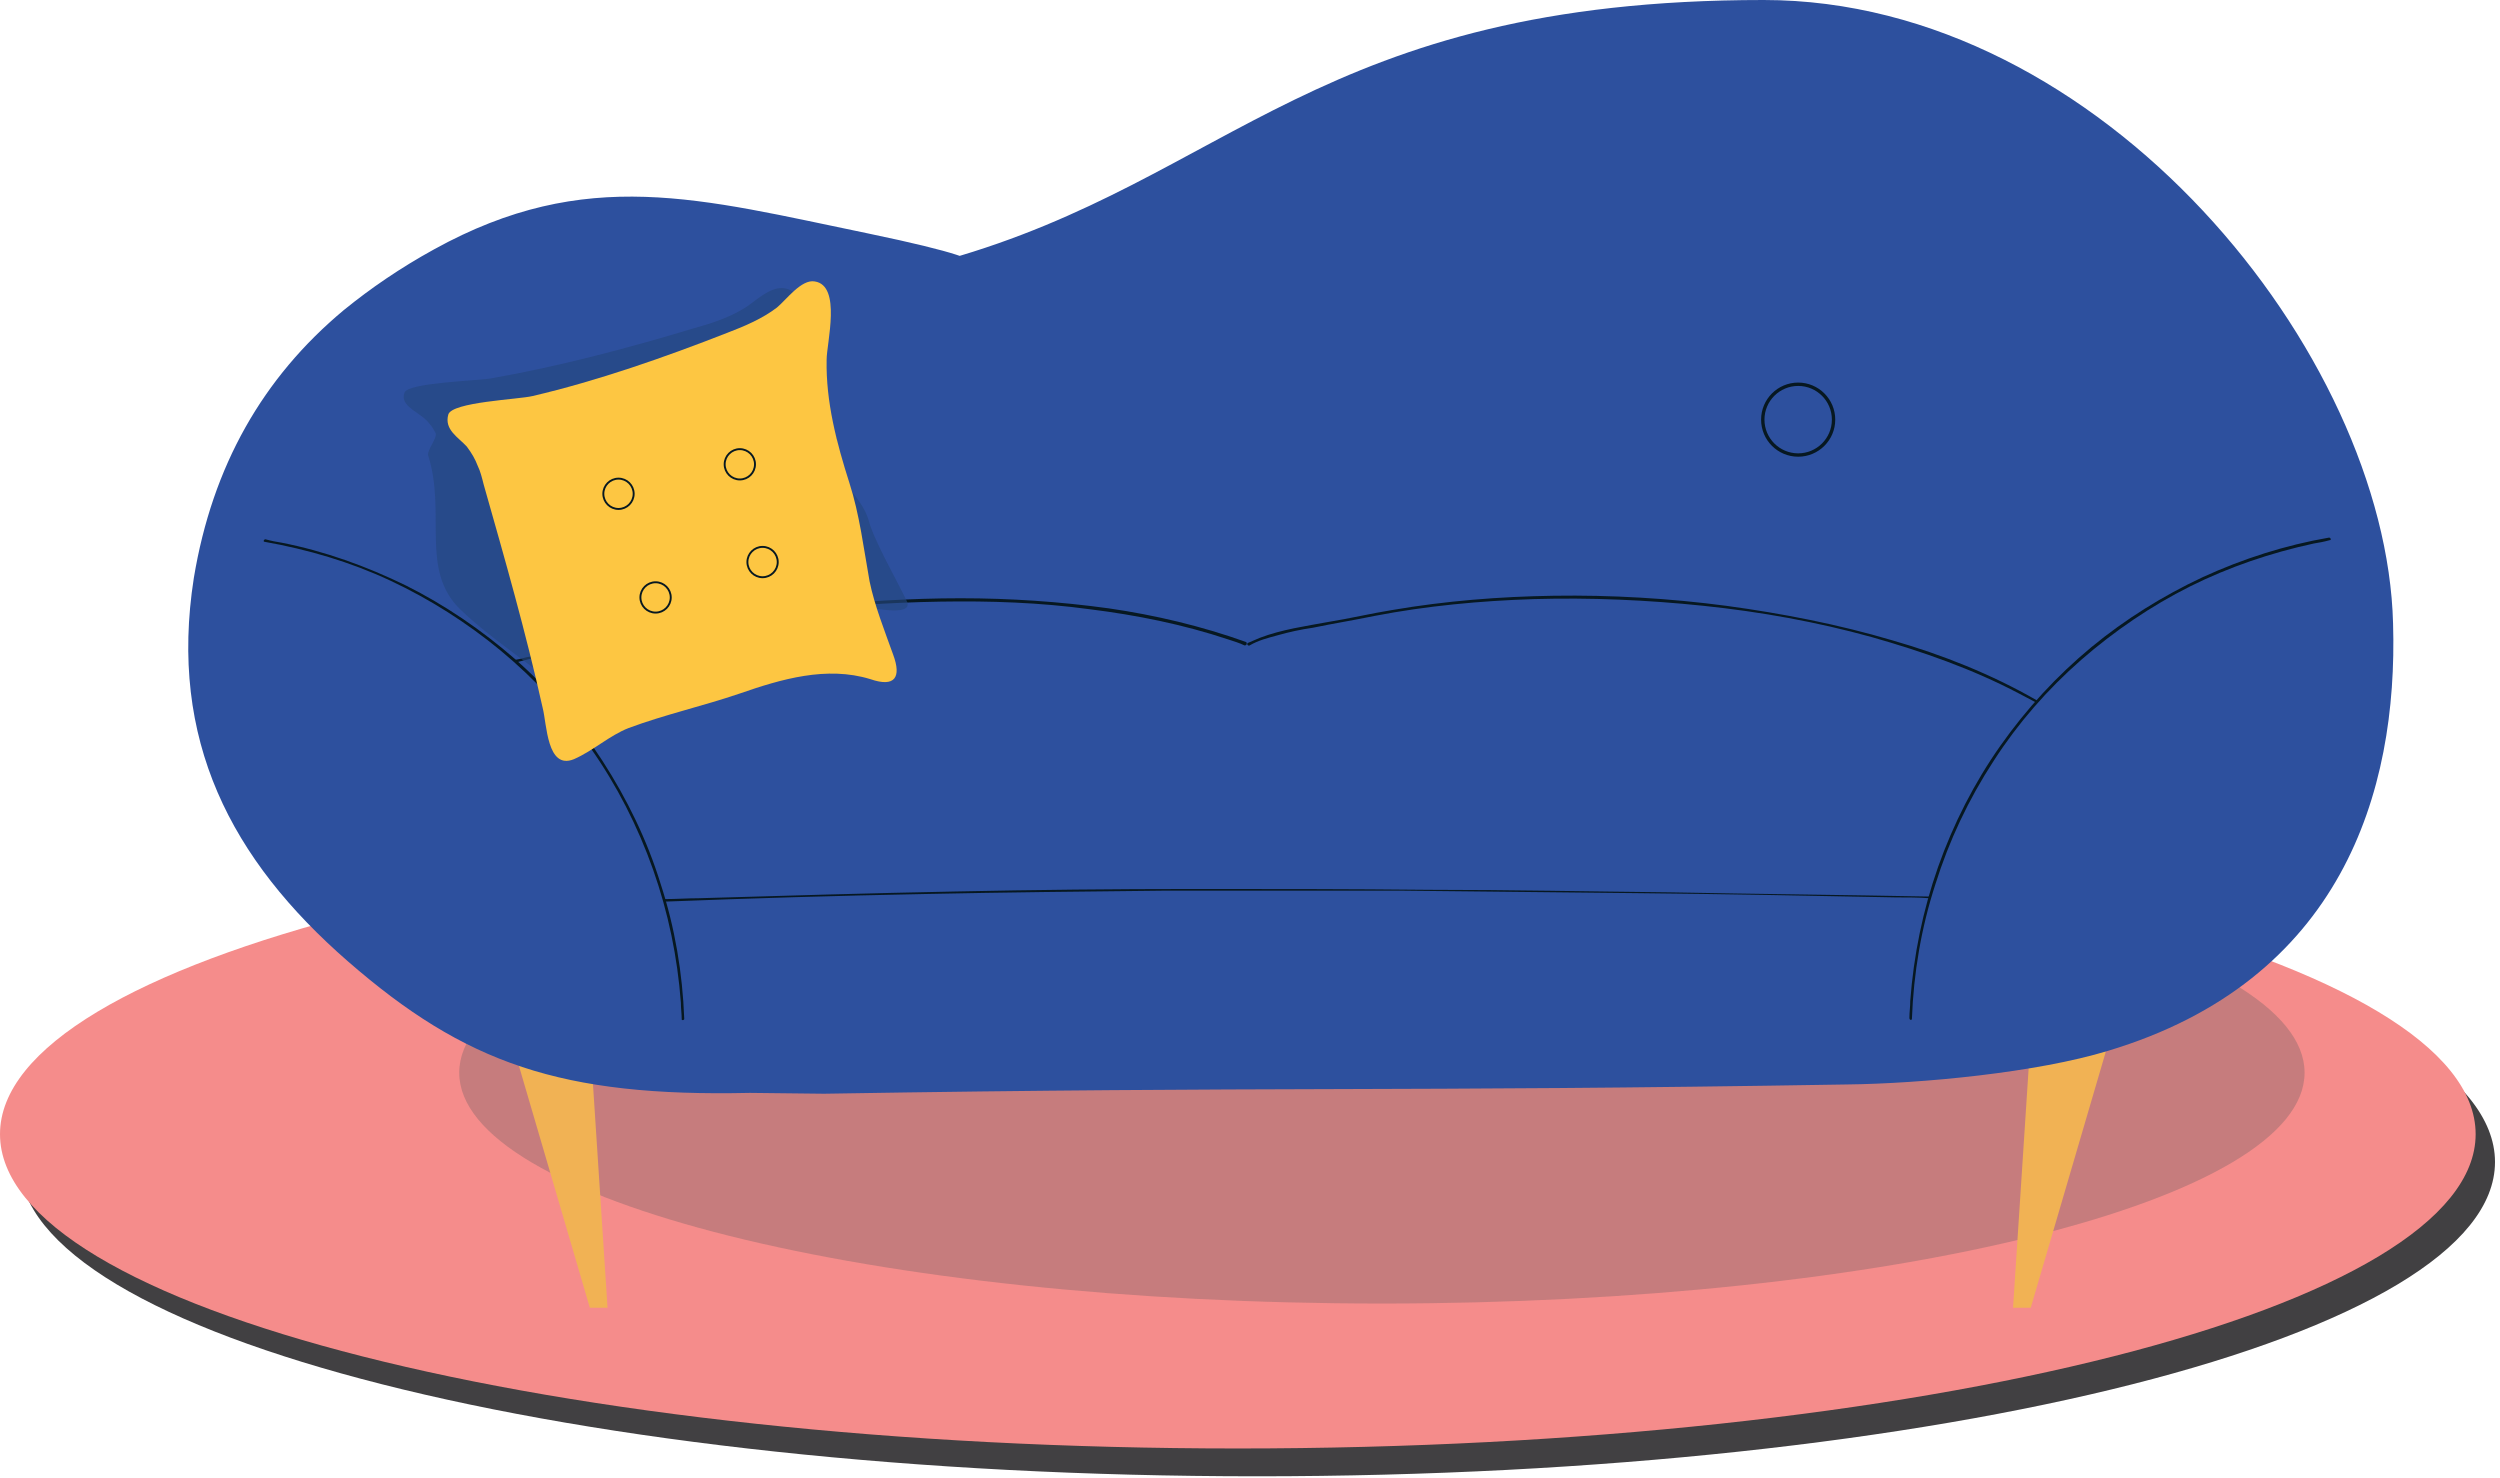 <svg width="445" height="263" viewBox="0 0 445 263" fill="none" xmlns="http://www.w3.org/2000/svg">
<path d="M223.779 262.781C345.465 262.781 444.11 237.734 444.11 206.836C444.11 175.938 345.465 150.891 223.779 150.891C102.093 150.891 3.447 175.938 3.447 206.836C3.447 237.734 102.093 262.781 223.779 262.781Z" fill="#414042"/>
<path d="M220.332 257.829C342.018 257.829 440.664 232.782 440.664 201.884C440.664 170.986 342.018 145.938 220.332 145.938C98.646 145.938 0 170.986 0 201.884C0 232.782 98.646 257.829 220.332 257.829Z" fill="#F58C8B"/>
<path opacity="0.3" d="M245.978 232.031C336.683 232.031 410.215 213.631 410.215 190.934C410.215 168.237 336.683 149.837 245.978 149.837C155.273 149.837 81.742 168.237 81.742 190.934C81.742 213.631 155.273 232.031 245.978 232.031Z" fill="#58595B"/>
<path d="M91.494 186.735L104.993 232.781H108.143L104.993 184.485L91.494 186.735Z" fill="#F1B254"/>
<path d="M374.97 186.735L361.471 232.781H358.321L361.471 184.485L374.97 186.735Z" fill="#F1B254"/>
<path d="M146.689 194.684C227.683 193.334 247.781 194.384 328.774 193.034C341.973 192.884 362.522 190.934 375.27 187.035C416.667 174.586 426.866 141.138 425.966 110.991C424.767 62.995 374.221 0 313.926 0C234.582 0 218.983 31.947 168.588 46.196C165.138 47.246 187.636 48.446 154.489 41.547C124.641 35.397 104.393 29.398 77.245 44.396C71.246 47.696 65.996 51.296 61.196 55.196C46.798 67.195 37.798 82.943 34.499 102.892C29.999 131.689 41.098 152.987 61.946 171.136C82.795 189.284 99.893 195.284 133.49 194.534" fill="#2D509E"/>
<path d="M362.521 124.64C354.422 119.99 345.722 116.541 336.873 113.991C327.274 111.141 317.225 109.191 307.326 107.841C297.126 106.491 286.777 105.892 276.578 106.042C266.979 106.192 257.38 106.941 247.78 108.591C244.031 109.191 240.281 110.091 236.531 110.691C232.482 111.441 228.132 112.041 224.232 113.541C223.482 113.841 222.882 114.141 222.133 114.441C221.833 114.591 222.133 115.041 222.433 114.891C223.932 113.991 225.732 113.541 227.382 113.091C229.482 112.491 231.582 112.041 233.682 111.741C237.281 110.991 241.031 110.391 244.631 109.641C253.93 107.841 263.529 106.941 272.978 106.641C283.028 106.342 293.227 106.791 303.276 107.841C313.325 108.891 323.374 110.691 333.123 113.391C342.123 115.941 351.122 119.09 359.371 123.44C360.271 123.89 361.321 124.49 362.221 124.94C362.521 125.09 362.671 124.79 362.521 124.64Z" fill="#071821"/>
<path d="M221.832 114.29C213.882 111.44 205.633 109.49 197.384 108.29C188.684 107.09 179.835 106.49 170.986 106.49C161.987 106.49 152.837 107.09 143.838 107.99C135.139 108.89 126.59 110.09 117.89 111.74C110.091 113.24 102.292 114.89 94.492 116.839C93.592 116.989 92.692 117.289 91.792 117.439C91.492 117.439 91.642 117.889 91.942 117.889C99.442 115.939 107.091 114.29 114.741 112.79C123.29 111.14 131.839 109.79 140.388 108.89C149.388 107.84 158.387 107.24 167.386 107.09C176.235 106.94 185.085 107.24 193.934 108.44C202.333 109.49 210.583 111.14 218.682 113.84C219.582 114.14 220.632 114.44 221.532 114.89C221.982 114.89 221.982 114.44 221.832 114.29Z" fill="#071821"/>
<path d="M343.473 159.587C328.024 159.287 312.726 159.137 297.277 158.837C283.028 158.687 268.779 158.387 254.38 158.387C240.432 158.237 226.483 158.237 212.534 158.237C198.285 158.237 184.186 158.387 169.937 158.687C154.789 158.987 139.49 159.437 124.341 159.887C122.391 159.887 120.292 160.037 118.342 160.037C118.042 160.037 118.042 160.487 118.342 160.487C133.79 159.887 149.089 159.437 164.538 159.137C178.787 158.837 193.036 158.687 207.434 158.537C221.383 158.537 235.332 158.537 249.281 158.537C263.53 158.687 277.629 158.837 291.877 158.987C307.026 159.137 322.325 159.437 337.474 159.737C339.423 159.737 341.523 159.737 343.473 159.887C343.773 160.037 343.773 159.587 343.473 159.587Z" fill="#071821"/>
<path d="M121.795 181.335C121.495 173.235 120.145 165.136 117.596 157.337C115.196 149.537 111.596 142.188 107.247 135.438C102.897 128.689 97.647 122.54 91.648 117.29C85.798 112.19 79.199 107.691 72.299 104.241C65.25 100.791 57.751 98.091 50.101 96.592C49.201 96.442 48.301 96.292 47.252 95.992C46.952 95.992 46.801 96.442 47.102 96.442C54.751 97.791 62.4 100.041 69.45 103.341C76.499 106.641 83.099 110.84 89.098 115.79C95.248 120.89 100.647 126.739 105.147 133.189C109.796 139.788 113.546 147.137 116.246 154.787C118.946 162.436 120.595 170.386 121.195 178.485C121.195 179.535 121.345 180.435 121.345 181.485C121.345 181.635 121.795 181.635 121.795 181.335Z" fill="#071821"/>
<path d="M340.323 181.335C340.622 173.236 341.972 165.137 344.522 157.337C346.922 149.688 350.372 142.339 354.871 135.439C359.221 128.69 364.471 122.69 370.47 117.441C376.32 112.341 382.919 107.841 389.818 104.392C396.718 100.942 404.217 98.392 411.867 96.742C412.767 96.592 413.667 96.442 414.716 96.142C415.016 96.142 414.866 95.692 414.566 95.692C406.767 97.042 399.268 99.442 392.068 102.742C385.019 106.042 378.269 110.241 372.27 115.191C366.12 120.29 360.721 126.14 356.071 132.739C351.422 139.339 347.672 146.688 344.972 154.338C342.272 161.987 340.622 170.086 340.023 178.186C340.023 179.235 339.873 180.135 339.873 181.185C339.873 181.635 340.323 181.635 340.323 181.335Z" fill="#071821"/>
<path d="M320.075 80.995C323.554 80.995 326.374 78.175 326.374 74.696C326.374 71.217 323.554 68.397 320.075 68.397C316.596 68.397 313.775 71.217 313.775 74.696C313.775 78.175 316.596 80.995 320.075 80.995Z" stroke="#071821" stroke-width="0.6" stroke-miterlimit="10"/>
<path d="M142.492 86.095C145.971 86.095 148.792 83.274 148.792 79.795C148.792 76.316 145.971 73.496 142.492 73.496C139.013 73.496 136.193 76.316 136.193 79.795C136.193 83.274 139.013 86.095 142.492 86.095Z" stroke="#071821" stroke-width="0.6" stroke-miterlimit="10"/>
<g opacity="0.8">
<path opacity="0.8" d="M77.545 77.093C77.095 76.193 76.495 75.293 75.445 74.394C73.795 73.044 71.245 71.994 71.995 69.894C72.595 68.094 85.044 67.794 87.444 67.344C99.443 65.244 111.892 61.945 123.291 58.495C126.591 57.595 129.74 56.545 132.44 54.895C134.24 53.845 136.94 50.995 139.49 51.295C144.439 51.895 141.739 59.845 141.589 62.245C141.439 68.094 143.389 73.944 145.789 79.493C147.589 83.843 153.438 88.192 154.638 92.692C155.538 96.142 159.738 103.491 161.388 106.941C162.888 110.091 154.338 108.141 149.689 107.091C141.589 105.141 133.34 107.091 125.541 109.041C118.791 110.841 111.742 112.04 104.992 113.84C101.393 114.89 103.193 130.489 103.193 126.739C103.193 123.739 89.094 115.49 81.894 108.441C74.695 101.391 79.495 91.342 76.195 80.993C76.045 80.093 77.845 77.993 77.545 77.093Z" fill="#25467F"/>
<path opacity="0.8" d="M103.346 83.243C104.837 83.243 106.046 82.302 106.046 81.143C106.046 79.983 104.837 79.043 103.346 79.043C101.855 79.043 100.646 79.983 100.646 81.143C100.646 82.302 101.855 83.243 103.346 83.243Z" fill="#25467F"/>
<path opacity="0.8" d="M125.692 79.041C127.184 79.041 128.392 78.101 128.392 76.942C128.392 75.782 127.184 74.842 125.692 74.842C124.201 74.842 122.993 75.782 122.993 76.942C122.993 78.101 124.201 79.041 125.692 79.041Z" fill="#25467F"/>
<path opacity="0.8" d="M129.891 92.694C131.382 92.694 132.591 91.754 132.591 90.594C132.591 89.435 131.382 88.495 129.891 88.495C128.4 88.495 127.191 89.435 127.191 90.594C127.191 91.754 128.4 92.694 129.891 92.694Z" fill="#25467F"/>
<path opacity="0.8" d="M110.242 97.642C111.733 97.642 112.942 96.701 112.942 95.542C112.942 94.382 111.733 93.442 110.242 93.442C108.751 93.442 107.542 94.382 107.542 95.542C107.542 96.701 108.751 97.642 110.242 97.642Z" fill="#25467F"/>
</g>
<path d="M85.044 82.945C84.594 81.745 83.994 80.695 83.094 79.495C81.594 77.846 79.044 76.496 79.794 73.796C80.394 71.546 92.393 71.096 94.793 70.496C106.342 67.796 118.341 63.597 129.44 59.247C132.59 58.047 135.74 56.697 138.289 54.747C139.939 53.398 142.639 49.648 145.039 50.098C149.838 50.848 147.139 61.047 147.139 64.047C146.989 71.546 148.939 78.895 151.188 85.945C152.988 91.494 153.738 97.644 154.788 103.493C155.688 107.843 157.488 112.343 158.988 116.542C160.488 120.592 159.288 122.392 154.938 120.892C147.139 118.492 139.039 120.892 131.69 123.442C125.091 125.692 118.341 127.191 111.892 129.591C108.442 130.941 105.592 133.641 102.142 135.141C97.343 137.091 97.343 128.841 96.593 125.992C93.593 112.493 89.843 99.444 86.094 86.245C85.794 85.045 85.494 83.845 85.044 82.945Z" fill="#FDC642"/>
<path d="M110.093 90.595C111.584 90.595 112.793 89.387 112.793 87.896C112.793 86.404 111.584 85.196 110.093 85.196C108.602 85.196 107.393 86.404 107.393 87.896C107.393 89.387 108.602 90.595 110.093 90.595Z" stroke="#071821" stroke-width="0.343" stroke-miterlimit="10" stroke-linecap="round" stroke-linejoin="round"/>
<path d="M131.689 85.345C133.18 85.345 134.389 84.137 134.389 82.646C134.389 81.154 133.18 79.946 131.689 79.946C130.198 79.946 128.989 81.154 128.989 82.646C128.989 84.137 130.198 85.345 131.689 85.345Z" stroke="#071821" stroke-width="0.343" stroke-miterlimit="10" stroke-linecap="round" stroke-linejoin="round"/>
<path d="M135.737 102.745C137.228 102.745 138.437 101.536 138.437 100.045C138.437 98.554 137.228 97.345 135.737 97.345C134.246 97.345 133.038 98.554 133.038 100.045C133.038 101.536 134.246 102.745 135.737 102.745Z" stroke="#071821" stroke-width="0.343" stroke-miterlimit="10" stroke-linecap="round" stroke-linejoin="round"/>
<path d="M116.693 109.042C118.184 109.042 119.393 107.833 119.393 106.342C119.393 104.851 118.184 103.643 116.693 103.643C115.202 103.643 113.993 104.851 113.993 106.342C113.993 107.833 115.202 109.042 116.693 109.042Z" stroke="#071821" stroke-width="0.343" stroke-miterlimit="10" stroke-linecap="round" stroke-linejoin="round"/>
</svg>
